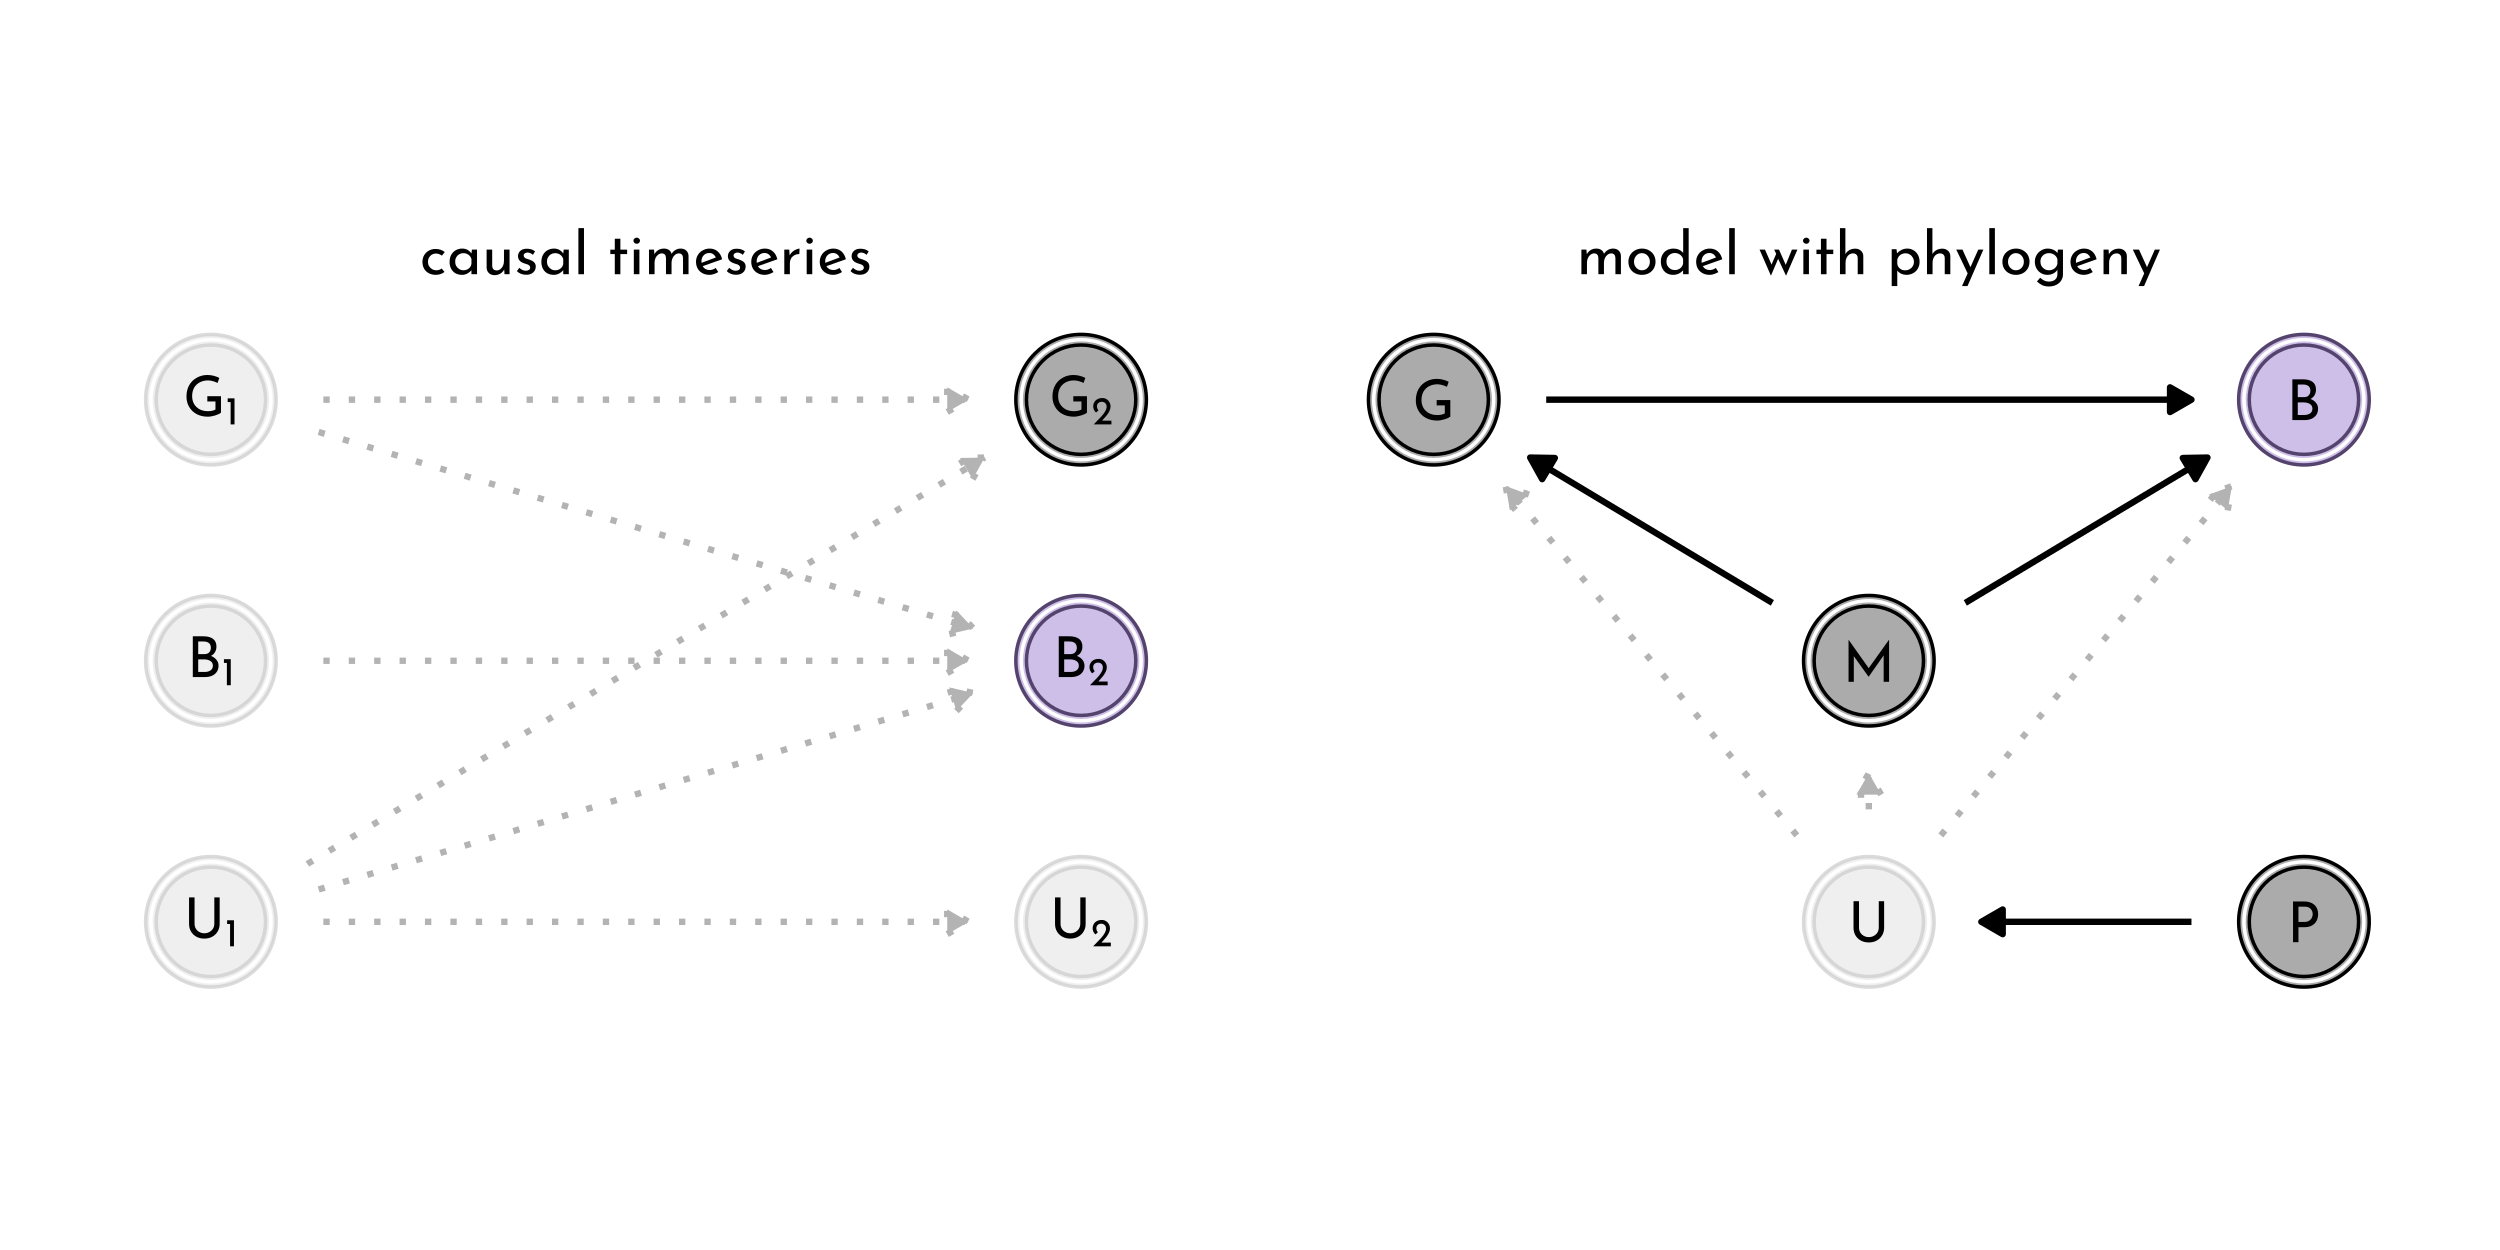 <?xml version="1.0" encoding="UTF-8"?>
<svg xmlns="http://www.w3.org/2000/svg" xmlns:xlink="http://www.w3.org/1999/xlink" width="504pt" height="252pt" viewBox="0 0 504 252" version="1.1">
<defs>
<g>
<symbol overflow="visible" id="glyph0-0">
<path style="stroke:none;" d=""/>
</symbol>
<symbol overflow="visible" id="glyph0-1">
<path style="stroke:none;" d="M 4.844 -4.266 C 5.312 -4.086 5.68 -3.828 5.953 -3.484 C 6.234 -3.148 6.375 -2.758 6.375 -2.312 C 6.375 -1.789 6.242 -1.352 5.984 -1 C 5.734 -0.656 5.398 -0.398 4.984 -0.234 C 4.578 -0.078 4.125 0 3.625 0 L 1.188 0 L 1.188 -8.219 L 3.312 -8.219 C 4.156 -8.219 4.805 -8.047 5.266 -7.703 C 5.723 -7.359 5.953 -6.844 5.953 -6.156 C 5.953 -5.719 5.852 -5.336 5.656 -5.016 C 5.469 -4.691 5.195 -4.441 4.844 -4.266 Z M 2.281 -4.625 L 3.531 -4.625 C 3.957 -4.625 4.281 -4.742 4.5 -4.984 C 4.719 -5.234 4.828 -5.547 4.828 -5.922 C 4.828 -6.336 4.695 -6.648 4.438 -6.859 C 4.176 -7.066 3.816 -7.172 3.359 -7.172 L 2.281 -7.172 Z M 3.578 -1.031 C 4.055 -1.031 4.453 -1.133 4.766 -1.344 C 5.078 -1.562 5.234 -1.879 5.234 -2.297 C 5.234 -2.734 5.062 -3.051 4.719 -3.25 C 4.383 -3.457 3.977 -3.562 3.5 -3.562 L 2.281 -3.562 L 2.281 -1.031 Z M 3.578 -1.031 "/>
</symbol>
<symbol overflow="visible" id="glyph0-2">
<path style="stroke:none;" d="M 7.625 -0.703 C 7.375 -0.504 6.984 -0.32 6.453 -0.156 C 5.922 0.008 5.426 0.094 4.969 0.094 C 4.113 0.094 3.359 -0.082 2.703 -0.438 C 2.055 -0.789 1.555 -1.273 1.203 -1.891 C 0.848 -2.504 0.672 -3.191 0.672 -3.953 C 0.672 -4.848 0.859 -5.625 1.234 -6.281 C 1.617 -6.938 2.133 -7.438 2.781 -7.781 C 3.426 -8.133 4.129 -8.312 4.891 -8.312 C 5.348 -8.312 5.781 -8.254 6.188 -8.141 C 6.602 -8.035 6.973 -7.895 7.297 -7.719 L 6.938 -6.703 C 6.695 -6.836 6.391 -6.957 6.016 -7.062 C 5.648 -7.164 5.32 -7.219 5.031 -7.219 C 4.395 -7.219 3.832 -7.086 3.344 -6.828 C 2.852 -6.566 2.473 -6.195 2.203 -5.719 C 1.941 -5.238 1.812 -4.68 1.812 -4.047 C 1.812 -3.453 1.941 -2.926 2.203 -2.469 C 2.473 -2.008 2.848 -1.648 3.328 -1.391 C 3.816 -1.141 4.375 -1.016 5 -1.016 C 5.281 -1.016 5.555 -1.039 5.828 -1.094 C 6.109 -1.156 6.336 -1.238 6.516 -1.344 L 6.516 -2.969 L 4.875 -2.969 L 4.875 -4.031 L 7.625 -4.031 Z M 7.625 -0.703 "/>
</symbol>
<symbol overflow="visible" id="glyph0-3">
<path style="stroke:none;" d="M 2.188 -2.906 C 2.188 -2.539 2.27 -2.211 2.438 -1.922 C 2.613 -1.629 2.852 -1.398 3.156 -1.234 C 3.457 -1.066 3.789 -0.984 4.156 -0.984 C 4.531 -0.984 4.867 -1.066 5.172 -1.234 C 5.484 -1.398 5.727 -1.629 5.906 -1.922 C 6.082 -2.211 6.172 -2.539 6.172 -2.906 L 6.172 -8.219 L 7.25 -8.219 L 7.25 -2.875 C 7.25 -2.289 7.109 -1.77 6.828 -1.312 C 6.555 -0.863 6.188 -0.516 5.719 -0.266 C 5.25 -0.023 4.727 0.094 4.156 0.094 C 3.582 0.094 3.062 -0.023 2.594 -0.266 C 2.125 -0.516 1.754 -0.863 1.484 -1.312 C 1.211 -1.77 1.078 -2.289 1.078 -2.875 L 1.078 -8.219 L 2.188 -8.219 Z M 2.188 -2.906 "/>
</symbol>
<symbol overflow="visible" id="glyph0-4">
<path style="stroke:none;" d="M 9.359 -8.484 L 9.359 0 L 8.266 0 L 8.266 -5.328 L 5.25 -1.031 L 5.219 -1.031 L 2.25 -5.172 L 2.25 0 L 1.188 0 L 1.188 -8.484 L 5.25 -2.75 L 9.344 -8.484 Z M 9.359 -8.484 "/>
</symbol>
<symbol overflow="visible" id="glyph0-5">
<path style="stroke:none;" d="M 3.391 -8.219 C 4.285 -8.219 4.984 -7.992 5.484 -7.547 C 5.992 -7.098 6.25 -6.473 6.25 -5.672 C 6.25 -5.211 6.156 -4.781 5.969 -4.375 C 5.781 -3.977 5.477 -3.656 5.062 -3.406 C 4.656 -3.156 4.133 -3.031 3.5 -3.031 L 2.281 -3.031 L 2.281 0 L 1.188 0 L 1.188 -8.219 Z M 3.5 -4.094 C 3.895 -4.094 4.211 -4.176 4.453 -4.344 C 4.703 -4.508 4.879 -4.711 4.984 -4.953 C 5.098 -5.191 5.156 -5.426 5.156 -5.656 C 5.156 -6.051 5.023 -6.398 4.766 -6.703 C 4.504 -7.016 4.102 -7.172 3.562 -7.172 L 2.281 -7.172 L 2.281 -4.094 Z M 3.5 -4.094 "/>
</symbol>
<symbol overflow="visible" id="glyph1-0">
<path style="stroke:none;" d=""/>
</symbol>
<symbol overflow="visible" id="glyph1-1">
<path style="stroke:none;" d="M 1.797 -5.25 L 1.797 0 L 1.016 0 L 1.016 -4.5 L 0.422 -4.5 L 0.422 -5.25 Z M 1.797 -5.25 "/>
</symbol>
<symbol overflow="visible" id="glyph1-2">
<path style="stroke:none;" d="M 4 -0.75 L 4 0 L 0.438 0 L 0.688 -0.266 C 1.227 -0.805 1.648 -1.242 1.953 -1.578 C 2.266 -1.91 2.52 -2.25 2.719 -2.594 C 2.926 -2.938 3.031 -3.258 3.031 -3.562 C 3.031 -3.895 2.93 -4.145 2.734 -4.312 C 2.547 -4.477 2.316 -4.562 2.047 -4.562 C 1.828 -4.562 1.645 -4.516 1.5 -4.422 C 1.352 -4.336 1.242 -4.223 1.172 -4.078 C 1.109 -3.941 1.078 -3.805 1.078 -3.672 C 1.078 -3.328 1.18 -3.051 1.391 -2.844 L 0.922 -2.406 C 0.742 -2.508 0.598 -2.688 0.484 -2.938 C 0.379 -3.195 0.328 -3.438 0.328 -3.656 C 0.328 -3.945 0.398 -4.219 0.547 -4.469 C 0.691 -4.727 0.898 -4.93 1.172 -5.078 C 1.453 -5.234 1.785 -5.312 2.172 -5.312 C 2.492 -5.312 2.781 -5.234 3.031 -5.078 C 3.281 -4.93 3.473 -4.727 3.609 -4.469 C 3.754 -4.219 3.828 -3.941 3.828 -3.641 C 3.828 -3.328 3.754 -3.02 3.609 -2.719 C 3.461 -2.414 3.285 -2.129 3.078 -1.859 C 2.867 -1.598 2.586 -1.273 2.234 -0.891 L 2.125 -0.75 Z M 4 -0.75 "/>
</symbol>
<symbol overflow="visible" id="glyph2-0">
<path style="stroke:none;" d=""/>
</symbol>
<symbol overflow="visible" id="glyph2-1">
<path style="stroke:none;" d="M 5 -0.469 C 4.781 -0.281 4.516 -0.133 4.203 -0.031 C 3.898 0.07 3.586 0.125 3.266 0.125 C 2.723 0.125 2.242 0.016 1.828 -0.203 C 1.422 -0.422 1.102 -0.727 0.875 -1.125 C 0.656 -1.52 0.547 -1.977 0.547 -2.5 C 0.547 -3.008 0.664 -3.461 0.906 -3.859 C 1.145 -4.254 1.461 -4.555 1.859 -4.766 C 2.254 -4.984 2.688 -5.094 3.156 -5.094 C 3.914 -5.094 4.547 -4.883 5.047 -4.469 L 4.469 -3.75 C 4.312 -3.863 4.129 -3.961 3.922 -4.047 C 3.711 -4.129 3.488 -4.172 3.25 -4.172 C 2.957 -4.172 2.688 -4.098 2.438 -3.953 C 2.195 -3.805 2.004 -3.602 1.859 -3.344 C 1.723 -3.094 1.656 -2.812 1.656 -2.5 C 1.656 -2.188 1.727 -1.898 1.875 -1.641 C 2.02 -1.391 2.223 -1.188 2.484 -1.031 C 2.742 -0.875 3.035 -0.797 3.359 -0.797 C 3.766 -0.797 4.117 -0.914 4.422 -1.156 Z M 5 -0.469 "/>
</symbol>
<symbol overflow="visible" id="glyph2-2">
<path style="stroke:none;" d="M 6.078 -4.969 L 6.078 0 L 4.953 0 L 4.953 -0.812 C 4.773 -0.582 4.52 -0.367 4.188 -0.172 C 3.852 0.023 3.473 0.125 3.047 0.125 C 2.578 0.125 2.148 0.023 1.766 -0.172 C 1.391 -0.379 1.094 -0.68 0.875 -1.078 C 0.656 -1.473 0.547 -1.941 0.547 -2.484 C 0.547 -3.023 0.656 -3.5 0.875 -3.906 C 1.102 -4.312 1.41 -4.625 1.797 -4.844 C 2.191 -5.062 2.625 -5.172 3.094 -5.172 C 3.52 -5.172 3.891 -5.078 4.203 -4.891 C 4.516 -4.711 4.766 -4.473 4.953 -4.172 L 5.047 -4.969 Z M 3.344 -0.797 C 3.75 -0.797 4.098 -0.91 4.391 -1.141 C 4.691 -1.367 4.879 -1.68 4.953 -2.078 L 4.953 -3.062 C 4.859 -3.414 4.66 -3.703 4.359 -3.922 C 4.055 -4.141 3.707 -4.25 3.312 -4.25 C 3.02 -4.25 2.742 -4.176 2.484 -4.031 C 2.234 -3.883 2.035 -3.68 1.891 -3.422 C 1.742 -3.16 1.672 -2.867 1.672 -2.547 C 1.672 -2.223 1.742 -1.926 1.891 -1.656 C 2.047 -1.395 2.25 -1.188 2.5 -1.031 C 2.758 -0.875 3.039 -0.797 3.344 -0.797 Z M 3.344 -0.797 "/>
</symbol>
<symbol overflow="visible" id="glyph2-3">
<path style="stroke:none;" d="M 5.594 -4.969 L 5.594 0 L 4.578 0 L 4.516 -0.953 C 4.348 -0.609 4.086 -0.332 3.734 -0.125 C 3.379 0.082 2.988 0.188 2.562 0.188 C 2.102 0.188 1.727 0.051 1.438 -0.219 C 1.145 -0.5 0.988 -0.859 0.969 -1.297 L 0.969 -4.969 L 2.094 -4.969 L 2.094 -1.688 C 2.102 -1.406 2.18 -1.18 2.328 -1.016 C 2.484 -0.859 2.707 -0.773 3 -0.766 C 3.27 -0.766 3.516 -0.848 3.734 -1.016 C 3.961 -1.18 4.141 -1.406 4.266 -1.688 C 4.398 -1.977 4.469 -2.301 4.469 -2.656 L 4.469 -4.969 Z M 5.594 -4.969 "/>
</symbol>
<symbol overflow="visible" id="glyph2-4">
<path style="stroke:none;" d="M 2.375 0.109 C 2.008 0.109 1.66 0.047 1.328 -0.078 C 0.992 -0.211 0.723 -0.398 0.516 -0.641 L 1 -1.297 C 1.195 -1.109 1.406 -0.961 1.625 -0.859 C 1.844 -0.754 2.062 -0.703 2.281 -0.703 C 2.539 -0.703 2.754 -0.754 2.922 -0.859 C 3.098 -0.961 3.188 -1.117 3.188 -1.328 C 3.188 -1.492 3.133 -1.629 3.031 -1.734 C 2.926 -1.836 2.805 -1.914 2.672 -1.969 C 2.535 -2.02 2.312 -2.094 2 -2.188 C 1.156 -2.457 0.734 -2.941 0.734 -3.641 C 0.734 -4.055 0.883 -4.41 1.188 -4.703 C 1.5 -4.992 1.93 -5.141 2.484 -5.141 C 2.836 -5.141 3.148 -5.098 3.422 -5.016 C 3.691 -4.93 3.941 -4.789 4.172 -4.594 L 3.734 -3.906 C 3.609 -4.039 3.445 -4.148 3.25 -4.234 C 3.051 -4.316 2.863 -4.363 2.688 -4.375 C 2.469 -4.375 2.273 -4.316 2.109 -4.203 C 1.953 -4.098 1.875 -3.953 1.875 -3.766 C 1.875 -3.617 1.926 -3.492 2.031 -3.391 C 2.133 -3.285 2.238 -3.211 2.344 -3.172 C 2.457 -3.129 2.68 -3.055 3.016 -2.953 C 3.422 -2.816 3.738 -2.641 3.969 -2.422 C 4.195 -2.203 4.312 -1.91 4.312 -1.547 C 4.312 -1.066 4.141 -0.672 3.797 -0.359 C 3.461 -0.047 2.988 0.109 2.375 0.109 Z M 2.375 0.109 "/>
</symbol>
<symbol overflow="visible" id="glyph2-5">
<path style="stroke:none;" d="M 2.094 -9.297 L 2.094 0 L 0.969 0 L 0.969 -9.297 Z M 2.094 -9.297 "/>
</symbol>
<symbol overflow="visible" id="glyph2-6">
<path style="stroke:none;" d=""/>
</symbol>
<symbol overflow="visible" id="glyph2-7">
<path style="stroke:none;" d="M 2.578 -7.156 L 2.578 -4.953 L 3.938 -4.953 L 3.938 -4.062 L 2.578 -4.062 L 2.578 0 L 1.453 0 L 1.453 -4.062 L 0.547 -4.062 L 0.547 -4.953 L 1.453 -4.953 L 1.453 -7.156 Z M 2.578 -7.156 "/>
</symbol>
<symbol overflow="visible" id="glyph2-8">
<path style="stroke:none;" d="M 2.094 -4.969 L 2.094 0 L 0.969 0 L 0.969 -4.969 Z M 0.891 -6.766 C 0.891 -6.93 0.957 -7.07 1.094 -7.188 C 1.227 -7.312 1.383 -7.375 1.562 -7.375 C 1.738 -7.375 1.891 -7.312 2.016 -7.188 C 2.148 -7.07 2.219 -6.93 2.219 -6.766 C 2.219 -6.586 2.148 -6.438 2.016 -6.312 C 1.891 -6.195 1.738 -6.141 1.562 -6.141 C 1.383 -6.141 1.227 -6.195 1.094 -6.312 C 0.957 -6.438 0.891 -6.586 0.891 -6.766 Z M 0.891 -6.766 "/>
</symbol>
<symbol overflow="visible" id="glyph2-9">
<path style="stroke:none;" d="M 7.344 -5.172 C 7.82 -5.172 8.203 -5.035 8.484 -4.766 C 8.773 -4.492 8.926 -4.133 8.938 -3.688 L 8.938 0 L 7.828 0 L 7.828 -3.281 C 7.797 -3.863 7.531 -4.172 7.031 -4.203 C 6.738 -4.203 6.477 -4.113 6.25 -3.938 C 6.031 -3.77 5.852 -3.547 5.719 -3.266 C 5.594 -2.984 5.523 -2.68 5.516 -2.359 L 5.516 0 L 4.391 0 L 4.391 -3.281 C 4.367 -3.863 4.098 -4.172 3.578 -4.203 C 3.297 -4.203 3.039 -4.113 2.812 -3.938 C 2.582 -3.77 2.406 -3.539 2.281 -3.25 C 2.156 -2.969 2.094 -2.672 2.094 -2.359 L 2.094 0 L 0.969 0 L 0.969 -4.969 L 1.984 -4.969 L 2.062 -4.031 C 2.258 -4.395 2.52 -4.676 2.844 -4.875 C 3.176 -5.07 3.555 -5.172 3.984 -5.172 C 4.379 -5.172 4.711 -5.078 4.984 -4.891 C 5.266 -4.703 5.441 -4.441 5.516 -4.109 C 5.723 -4.441 5.988 -4.703 6.312 -4.891 C 6.633 -5.078 6.977 -5.172 7.344 -5.172 Z M 7.344 -5.172 "/>
</symbol>
<symbol overflow="visible" id="glyph2-10">
<path style="stroke:none;" d="M 3.297 -0.844 C 3.711 -0.844 4.117 -0.984 4.516 -1.266 L 5.031 -0.438 C 4.758 -0.27 4.469 -0.133 4.156 -0.031 C 3.852 0.07 3.562 0.125 3.281 0.125 C 2.727 0.125 2.242 0.008 1.828 -0.219 C 1.422 -0.445 1.102 -0.758 0.875 -1.156 C 0.656 -1.562 0.547 -2.016 0.547 -2.516 C 0.547 -3.004 0.664 -3.453 0.906 -3.859 C 1.145 -4.266 1.477 -4.582 1.906 -4.812 C 2.332 -5.051 2.797 -5.172 3.297 -5.172 C 3.941 -5.172 4.484 -4.977 4.922 -4.594 C 5.359 -4.219 5.656 -3.691 5.812 -3.016 L 1.891 -1.625 C 2.023 -1.383 2.211 -1.191 2.453 -1.047 C 2.703 -0.91 2.984 -0.844 3.297 -0.844 Z M 3.219 -4.281 C 2.758 -4.281 2.379 -4.117 2.078 -3.797 C 1.785 -3.484 1.641 -3.078 1.641 -2.578 C 1.641 -2.461 1.645 -2.367 1.656 -2.297 L 4.547 -3.375 C 4.43 -3.645 4.258 -3.863 4.031 -4.031 C 3.812 -4.195 3.539 -4.281 3.219 -4.281 Z M 3.219 -4.281 "/>
</symbol>
<symbol overflow="visible" id="glyph2-11">
<path style="stroke:none;" d="M 2.047 -3.797 C 2.18 -4.066 2.363 -4.305 2.594 -4.516 C 2.832 -4.723 3.082 -4.879 3.344 -4.984 C 3.613 -5.098 3.848 -5.16 4.047 -5.172 L 4 -4.062 C 3.633 -4.07 3.305 -3.992 3.016 -3.828 C 2.723 -3.672 2.492 -3.453 2.328 -3.172 C 2.172 -2.891 2.094 -2.586 2.094 -2.266 L 2.094 0 L 0.969 0 L 0.969 -4.969 L 1.969 -4.969 Z M 2.047 -3.797 "/>
</symbol>
<symbol overflow="visible" id="glyph2-12">
<path style="stroke:none;" d="M 0.547 -2.531 C 0.547 -3.02 0.66 -3.461 0.891 -3.859 C 1.129 -4.266 1.457 -4.582 1.875 -4.812 C 2.301 -5.051 2.773 -5.172 3.297 -5.172 C 3.828 -5.172 4.297 -5.051 4.703 -4.812 C 5.117 -4.582 5.441 -4.27 5.672 -3.875 C 5.898 -3.477 6.016 -3.031 6.016 -2.531 C 6.016 -2.031 5.898 -1.578 5.672 -1.172 C 5.441 -0.773 5.117 -0.457 4.703 -0.219 C 4.285 0.008 3.812 0.125 3.281 0.125 C 2.758 0.125 2.289 0.016 1.875 -0.203 C 1.457 -0.43 1.129 -0.742 0.891 -1.141 C 0.66 -1.535 0.547 -2 0.547 -2.531 Z M 1.672 -2.516 C 1.672 -2.203 1.738 -1.914 1.875 -1.656 C 2.02 -1.395 2.211 -1.188 2.453 -1.031 C 2.691 -0.875 2.961 -0.797 3.266 -0.797 C 3.723 -0.797 4.102 -0.957 4.406 -1.281 C 4.719 -1.613 4.875 -2.023 4.875 -2.516 C 4.875 -3.004 4.719 -3.414 4.406 -3.75 C 4.102 -4.082 3.723 -4.25 3.266 -4.25 C 2.961 -4.25 2.691 -4.172 2.453 -4.016 C 2.211 -3.859 2.02 -3.645 1.875 -3.375 C 1.738 -3.113 1.672 -2.828 1.672 -2.516 Z M 1.672 -2.516 "/>
</symbol>
<symbol overflow="visible" id="glyph2-13">
<path style="stroke:none;" d="M 6.156 -9.297 L 6.156 0 L 5.031 0 L 5.031 -0.781 C 4.789 -0.5 4.492 -0.273 4.141 -0.109 C 3.797 0.047 3.414 0.125 3 0.125 C 2.531 0.125 2.109 0.016 1.734 -0.203 C 1.359 -0.43 1.066 -0.75 0.859 -1.156 C 0.648 -1.562 0.547 -2.031 0.547 -2.562 C 0.547 -3.094 0.656 -3.555 0.875 -3.953 C 1.102 -4.348 1.41 -4.648 1.797 -4.859 C 2.191 -5.066 2.633 -5.172 3.125 -5.172 C 3.508 -5.172 3.875 -5.094 4.219 -4.938 C 4.562 -4.781 4.836 -4.566 5.047 -4.297 L 5.047 -9.297 Z M 3.344 -0.844 C 3.781 -0.844 4.145 -0.957 4.438 -1.188 C 4.738 -1.414 4.938 -1.727 5.031 -2.125 L 5.031 -3.062 C 4.938 -3.414 4.734 -3.707 4.422 -3.938 C 4.109 -4.164 3.75 -4.281 3.344 -4.281 C 3.039 -4.281 2.758 -4.207 2.5 -4.062 C 2.25 -3.914 2.047 -3.711 1.891 -3.453 C 1.742 -3.191 1.672 -2.895 1.672 -2.562 C 1.672 -2.25 1.742 -1.957 1.891 -1.688 C 2.047 -1.426 2.25 -1.219 2.5 -1.062 C 2.758 -0.914 3.039 -0.844 3.344 -0.844 Z M 3.344 -0.844 "/>
</symbol>
<symbol overflow="visible" id="glyph2-14">
<path style="stroke:none;" d="M 7.875 -4.969 L 5.578 0.297 L 3.984 -3.109 L 2.531 0.297 L 0.234 -4.969 L 1.328 -4.969 L 2.656 -1.953 L 3.594 -4.109 L 3.188 -4.969 L 4.156 -4.969 L 5.516 -1.891 L 6.766 -4.969 Z M 7.875 -4.969 "/>
</symbol>
<symbol overflow="visible" id="glyph2-15">
<path style="stroke:none;" d="M 4.062 -5.156 C 4.52 -5.156 4.898 -5.016 5.203 -4.734 C 5.504 -4.461 5.66 -4.109 5.672 -3.672 L 5.672 0 L 4.547 0 L 4.547 -3.281 C 4.535 -3.562 4.453 -3.781 4.297 -3.938 C 4.141 -4.102 3.91 -4.191 3.609 -4.203 C 3.328 -4.203 3.066 -4.117 2.828 -3.953 C 2.598 -3.797 2.414 -3.57 2.281 -3.281 C 2.156 -3 2.094 -2.68 2.094 -2.328 L 2.094 0 L 0.969 0 L 0.969 -9.297 L 2.062 -9.297 L 2.062 -4.062 C 2.25 -4.395 2.516 -4.66 2.859 -4.859 C 3.211 -5.055 3.613 -5.156 4.062 -5.156 Z M 4.062 -5.156 "/>
</symbol>
<symbol overflow="visible" id="glyph2-16">
<path style="stroke:none;" d="M 4.109 -5.172 C 4.578 -5.172 5 -5.055 5.375 -4.828 C 5.75 -4.609 6.047 -4.297 6.266 -3.891 C 6.484 -3.484 6.594 -3.02 6.594 -2.5 C 6.594 -1.977 6.473 -1.52 6.234 -1.125 C 6.004 -0.727 5.688 -0.422 5.281 -0.203 C 4.875 0.016 4.414 0.125 3.906 0.125 C 3.551 0.125 3.207 0.047 2.875 -0.109 C 2.551 -0.266 2.289 -0.477 2.094 -0.75 L 2.094 2.391 L 0.969 2.391 L 0.969 -5.047 L 1.938 -5.047 L 2.047 -4.219 C 2.297 -4.5 2.598 -4.727 2.953 -4.906 C 3.305 -5.082 3.691 -5.172 4.109 -5.172 Z M 3.703 -0.781 C 4.004 -0.781 4.289 -0.852 4.562 -1 C 4.832 -1.145 5.047 -1.348 5.203 -1.609 C 5.367 -1.867 5.453 -2.16 5.453 -2.484 C 5.453 -2.805 5.375 -3.098 5.219 -3.359 C 5.07 -3.629 4.867 -3.836 4.609 -3.984 C 4.359 -4.141 4.078 -4.219 3.766 -4.219 C 3.336 -4.219 2.973 -4.098 2.672 -3.859 C 2.379 -3.629 2.188 -3.316 2.094 -2.922 L 2.094 -2.094 C 2.156 -1.707 2.332 -1.391 2.625 -1.141 C 2.926 -0.898 3.285 -0.781 3.703 -0.781 Z M 3.703 -0.781 "/>
</symbol>
<symbol overflow="visible" id="glyph2-17">
<path style="stroke:none;" d="M 5.703 -4.969 L 2.5 2.391 L 1.391 2.391 L 2.531 -0.172 L 0.234 -4.969 L 1.484 -4.969 L 3.094 -1.422 L 4.672 -4.969 Z M 5.703 -4.969 "/>
</symbol>
<symbol overflow="visible" id="glyph2-18">
<path style="stroke:none;" d="M 6.219 -4.969 L 6.219 0.031 C 6.219 0.488 6.098 0.898 5.859 1.266 C 5.629 1.641 5.301 1.93 4.875 2.141 C 4.445 2.359 3.945 2.469 3.375 2.469 C 2.863 2.469 2.426 2.383 2.062 2.219 C 1.707 2.051 1.344 1.801 0.969 1.469 L 1.625 0.703 C 1.906 0.961 2.18 1.156 2.453 1.281 C 2.723 1.414 3.02 1.484 3.344 1.484 C 3.895 1.484 4.32 1.352 4.625 1.094 C 4.926 0.832 5.082 0.477 5.094 0.031 L 5.094 -0.906 C 4.914 -0.594 4.645 -0.344 4.281 -0.156 C 3.926 0.031 3.52 0.125 3.062 0.125 C 2.602 0.125 2.18 0.008 1.797 -0.219 C 1.41 -0.457 1.102 -0.773 0.875 -1.172 C 0.656 -1.578 0.547 -2.023 0.547 -2.516 C 0.547 -3.016 0.66 -3.461 0.891 -3.859 C 1.129 -4.266 1.445 -4.582 1.844 -4.812 C 2.25 -5.051 2.676 -5.172 3.125 -5.172 C 3.551 -5.172 3.941 -5.086 4.297 -4.922 C 4.66 -4.754 4.93 -4.535 5.109 -4.266 L 5.203 -4.969 Z M 3.391 -0.797 C 3.805 -0.797 4.172 -0.91 4.484 -1.141 C 4.797 -1.379 5 -1.688 5.094 -2.062 L 5.094 -3.047 C 4.988 -3.41 4.781 -3.703 4.469 -3.922 C 4.156 -4.141 3.797 -4.25 3.391 -4.25 C 2.898 -4.25 2.488 -4.086 2.156 -3.766 C 1.832 -3.441 1.672 -3.035 1.672 -2.547 C 1.672 -2.223 1.742 -1.926 1.891 -1.656 C 2.047 -1.395 2.254 -1.188 2.516 -1.031 C 2.785 -0.875 3.078 -0.797 3.391 -0.797 Z M 3.391 -0.797 "/>
</symbol>
<symbol overflow="visible" id="glyph2-19">
<path style="stroke:none;" d="M 4.062 -5.156 C 4.52 -5.156 4.898 -5.016 5.203 -4.734 C 5.504 -4.461 5.66 -4.109 5.672 -3.672 L 5.672 0 L 4.547 0 L 4.547 -3.281 C 4.535 -3.562 4.453 -3.781 4.297 -3.938 C 4.141 -4.102 3.91 -4.191 3.609 -4.203 C 3.172 -4.203 2.805 -4.023 2.516 -3.672 C 2.234 -3.316 2.094 -2.867 2.094 -2.328 L 2.094 0 L 0.969 0 L 0.969 -4.969 L 1.984 -4.969 L 2.047 -4.016 C 2.223 -4.367 2.488 -4.645 2.844 -4.844 C 3.195 -5.051 3.602 -5.156 4.062 -5.156 Z M 4.062 -5.156 "/>
</symbol>
</g>
</defs>
<g id="surface344">
<rect x="0" y="0" width="504" height="252" style="fill:rgb(100%,100%,100%);fill-opacity:1;stroke:none;"/>
<path style="fill:none;stroke-width:1.28;stroke-linecap:butt;stroke-linejoin:round;stroke:rgb(70.196%,70.196%,70.196%);stroke-opacity:1;stroke-dasharray:1.28,3.841;stroke-miterlimit:1;" d="M 65.191 133.207 L 195.273 133.207 "/>
<path style="fill-rule:nonzero;fill:rgb(70.196%,70.196%,70.196%);fill-opacity:1;stroke-width:1.28;stroke-linecap:butt;stroke-linejoin:round;stroke:rgb(70.196%,70.196%,70.196%);stroke-opacity:1;stroke-dasharray:1.28,3.841;stroke-miterlimit:1;" d="M 190.961 135.695 L 195.273 133.207 L 190.961 130.715 Z M 190.961 135.695 "/>
<path style="fill:none;stroke-width:1.28;stroke-linecap:butt;stroke-linejoin:round;stroke:rgb(70.196%,70.196%,70.196%);stroke-opacity:1;stroke-dasharray:1.28,3.841;stroke-miterlimit:1;" d="M 64.238 87.09 L 65.555 87.488 L 67.324 88.02 L 70.871 89.082 L 72.641 89.613 L 74.414 90.145 L 76.184 90.676 L 79.73 91.738 L 81.5 92.27 L 83.273 92.805 L 85.047 93.336 L 86.816 93.867 L 90.363 94.93 L 92.133 95.461 L 95.68 96.523 L 97.449 97.055 L 100.996 98.117 L 102.766 98.652 L 106.312 99.715 L 108.082 100.246 L 111.629 101.309 L 113.398 101.84 L 116.945 102.902 L 118.715 103.434 L 120.488 103.969 L 122.258 104.5 L 125.805 105.562 L 127.574 106.094 L 131.121 107.156 L 132.891 107.688 L 136.438 108.75 L 138.207 109.281 L 139.98 109.816 L 141.754 110.348 L 143.523 110.879 L 147.07 111.941 L 148.84 112.473 L 152.387 113.535 L 154.156 114.066 L 155.93 114.598 L 157.703 115.133 L 159.473 115.664 L 163.02 116.727 L 164.789 117.258 L 168.336 118.32 L 170.105 118.852 L 171.879 119.383 L 173.648 119.914 L 175.422 120.449 L 177.195 120.98 L 178.965 121.512 L 182.512 122.574 L 184.281 123.105 L 187.828 124.168 L 189.598 124.699 L 193.145 125.762 L 194.914 126.297 L 196.23 126.691 "/>
<path style="fill-rule:nonzero;fill:rgb(70.196%,70.196%,70.196%);fill-opacity:1;stroke-width:1.28;stroke-linecap:butt;stroke-linejoin:round;stroke:rgb(70.196%,70.196%,70.196%);stroke-opacity:1;stroke-dasharray:1.28,3.841;stroke-miterlimit:1;" d="M 191.383 127.836 L 196.23 126.691 L 192.816 123.066 Z M 191.383 127.836 "/>
<path style="fill:none;stroke-width:1.28;stroke-linecap:butt;stroke-linejoin:round;stroke:rgb(70.196%,70.196%,70.196%);stroke-opacity:1;stroke-dasharray:1.28,3.841;stroke-miterlimit:1;" d="M 65.191 80.574 L 195.273 80.574 "/>
<path style="fill-rule:nonzero;fill:rgb(70.196%,70.196%,70.196%);fill-opacity:1;stroke-width:1.28;stroke-linecap:butt;stroke-linejoin:round;stroke:rgb(70.196%,70.196%,70.196%);stroke-opacity:1;stroke-dasharray:1.28,3.841;stroke-miterlimit:1;" d="M 190.961 83.066 L 195.273 80.574 L 190.961 78.086 Z M 190.961 83.066 "/>
<path style="fill:none;stroke-width:1.28;stroke-linecap:butt;stroke-linejoin:round;stroke:rgb(70.196%,70.196%,70.196%);stroke-opacity:1;stroke-dasharray:1.28,3.841;stroke-miterlimit:1;" d="M 64.238 179.32 L 65.555 178.926 L 67.324 178.395 L 70.871 177.332 L 72.641 176.801 L 74.414 176.27 L 76.184 175.738 L 77.957 175.203 L 79.73 174.672 L 81.5 174.141 L 85.047 173.078 L 86.816 172.547 L 90.363 171.484 L 92.133 170.953 L 93.906 170.422 L 95.68 169.887 L 97.449 169.355 L 100.996 168.293 L 102.766 167.762 L 106.312 166.699 L 108.082 166.168 L 111.629 165.105 L 113.398 164.574 L 115.172 164.039 L 116.945 163.508 L 118.715 162.977 L 120.488 162.445 L 122.258 161.914 L 125.805 160.852 L 127.574 160.32 L 131.121 159.258 L 132.891 158.723 L 136.438 157.66 L 138.207 157.129 L 141.754 156.066 L 143.523 155.535 L 147.07 154.473 L 148.84 153.941 L 150.613 153.41 L 152.387 152.875 L 154.156 152.344 L 157.703 151.281 L 159.473 150.75 L 163.02 149.688 L 164.789 149.156 L 168.336 148.094 L 170.105 147.559 L 171.879 147.027 L 173.648 146.496 L 177.195 145.434 L 178.965 144.902 L 182.512 143.84 L 184.281 143.309 L 186.055 142.777 L 187.828 142.242 L 189.598 141.711 L 193.145 140.648 L 194.914 140.117 L 196.23 139.723 "/>
<path style="fill-rule:nonzero;fill:rgb(70.196%,70.196%,70.196%);fill-opacity:1;stroke-width:1.28;stroke-linecap:butt;stroke-linejoin:round;stroke:rgb(70.196%,70.196%,70.196%);stroke-opacity:1;stroke-dasharray:1.28,3.841;stroke-miterlimit:1;" d="M 192.816 143.348 L 196.23 139.723 L 191.383 138.578 Z M 192.816 143.348 "/>
<path style="fill:none;stroke-width:1.28;stroke-linecap:butt;stroke-linejoin:round;stroke:rgb(70.196%,70.196%,70.196%);stroke-opacity:1;stroke-dasharray:1.28,3.841;stroke-miterlimit:1;" d="M 61.961 174.172 L 62.008 174.141 L 65.555 172.016 L 67.324 170.953 L 69.098 169.887 L 70.871 168.824 L 72.641 167.762 L 74.414 166.699 L 76.184 165.637 L 77.957 164.574 L 79.73 163.508 L 81.5 162.445 L 85.047 160.32 L 86.816 159.258 L 88.59 158.191 L 90.363 157.129 L 92.133 156.066 L 95.68 153.941 L 97.449 152.875 L 100.996 150.75 L 102.766 149.688 L 104.539 148.625 L 106.312 147.559 L 108.082 146.496 L 111.629 144.371 L 113.398 143.309 L 115.172 142.242 L 116.945 141.18 L 118.715 140.117 L 120.488 139.055 L 122.258 137.992 L 124.031 136.93 L 125.805 135.863 L 127.574 134.801 L 131.121 132.676 L 132.891 131.613 L 134.664 130.547 L 136.438 129.484 L 138.207 128.422 L 141.754 126.297 L 143.523 125.23 L 147.07 123.105 L 148.84 122.043 L 150.613 120.98 L 152.387 119.914 L 154.156 118.852 L 157.703 116.727 L 159.473 115.664 L 161.246 114.598 L 163.02 113.535 L 164.789 112.473 L 168.336 110.348 L 170.105 109.281 L 171.879 108.219 L 173.648 107.156 L 177.195 105.031 L 178.965 103.969 L 180.738 102.902 L 182.512 101.84 L 184.281 100.777 L 187.828 98.652 L 189.598 97.586 L 193.145 95.461 L 194.914 94.398 L 196.688 93.336 L 198.461 92.27 L 198.508 92.242 "/>
<path style="fill-rule:nonzero;fill:rgb(70.196%,70.196%,70.196%);fill-opacity:1;stroke-width:1.28;stroke-linecap:butt;stroke-linejoin:round;stroke:rgb(70.196%,70.196%,70.196%);stroke-opacity:1;stroke-dasharray:1.28,3.841;stroke-miterlimit:1;" d="M 196.09 96.598 L 198.508 92.242 L 193.527 92.328 Z M 196.09 96.598 "/>
<path style="fill:none;stroke-width:1.28;stroke-linecap:butt;stroke-linejoin:round;stroke:rgb(70.196%,70.196%,70.196%);stroke-opacity:1;stroke-dasharray:1.28,3.841;stroke-miterlimit:1;" d="M 65.191 185.836 L 195.273 185.836 "/>
<path style="fill-rule:nonzero;fill:rgb(70.196%,70.196%,70.196%);fill-opacity:1;stroke-width:1.28;stroke-linecap:butt;stroke-linejoin:round;stroke:rgb(70.196%,70.196%,70.196%);stroke-opacity:1;stroke-dasharray:1.28,3.841;stroke-miterlimit:1;" d="M 190.961 188.328 L 195.273 185.836 L 190.961 183.348 Z M 190.961 188.328 "/>
<path style="fill-rule:nonzero;fill:rgb(93.725%,93.725%,93.725%);fill-opacity:1;stroke-width:0.709;stroke-linecap:round;stroke-linejoin:round;stroke:rgb(80%,80%,80%);stroke-opacity:0.702;stroke-miterlimit:10;" d="M 55.672 133.207 C 55.672 140.473 49.781 146.363 42.516 146.363 C 35.25 146.363 29.359 140.473 29.359 133.207 C 29.359 125.938 35.25 120.047 42.516 120.047 C 49.781 120.047 55.672 125.938 55.672 133.207 "/>
<path style="fill-rule:nonzero;fill:rgb(93.725%,93.725%,93.725%);fill-opacity:1;stroke-width:0.709;stroke-linecap:round;stroke-linejoin:round;stroke:rgb(80%,80%,80%);stroke-opacity:0.702;stroke-miterlimit:10;" d="M 55.672 80.574 C 55.672 87.844 49.781 93.734 42.516 93.734 C 35.25 93.734 29.359 87.844 29.359 80.574 C 29.359 73.309 35.25 67.418 42.516 67.418 C 49.781 67.418 55.672 73.309 55.672 80.574 "/>
<path style="fill-rule:nonzero;fill:rgb(93.725%,93.725%,93.725%);fill-opacity:1;stroke-width:0.709;stroke-linecap:round;stroke-linejoin:round;stroke:rgb(80%,80%,80%);stroke-opacity:0.702;stroke-miterlimit:10;" d="M 55.672 185.836 C 55.672 193.105 49.781 198.996 42.516 198.996 C 35.25 198.996 29.359 193.105 29.359 185.836 C 29.359 178.57 35.25 172.68 42.516 172.68 C 49.781 172.68 55.672 178.57 55.672 185.836 "/>
<path style="fill-rule:nonzero;fill:rgb(80.392%,74.902%,90.588%);fill-opacity:1;stroke-width:0.709;stroke-linecap:round;stroke-linejoin:round;stroke:rgb(32.941%,26.275%,42.745%);stroke-opacity:1;stroke-miterlimit:10;" d="M 231.109 133.207 C 231.109 140.473 225.219 146.363 217.953 146.363 C 210.684 146.363 204.793 140.473 204.793 133.207 C 204.793 125.938 210.684 120.047 217.953 120.047 C 225.219 120.047 231.109 125.938 231.109 133.207 "/>
<path style="fill-rule:nonzero;fill:rgb(67.059%,67.059%,67.059%);fill-opacity:1;stroke-width:0.709;stroke-linecap:round;stroke-linejoin:round;stroke:rgb(0%,0%,0%);stroke-opacity:1;stroke-miterlimit:10;" d="M 231.109 80.574 C 231.109 87.844 225.219 93.734 217.953 93.734 C 210.684 93.734 204.793 87.844 204.793 80.574 C 204.793 73.309 210.684 67.418 217.953 67.418 C 225.219 67.418 231.109 73.309 231.109 80.574 "/>
<path style="fill-rule:nonzero;fill:rgb(93.725%,93.725%,93.725%);fill-opacity:1;stroke-width:0.709;stroke-linecap:round;stroke-linejoin:round;stroke:rgb(80%,80%,80%);stroke-opacity:0.702;stroke-miterlimit:10;" d="M 231.109 185.836 C 231.109 193.105 225.219 198.996 217.953 198.996 C 210.684 198.996 204.793 193.105 204.793 185.836 C 204.793 178.57 210.684 172.68 217.953 172.68 C 225.219 172.68 231.109 178.57 231.109 185.836 "/>
<path style="fill-rule:nonzero;fill:rgb(93.725%,93.725%,93.725%);fill-opacity:1;stroke-width:0.709;stroke-linecap:round;stroke-linejoin:round;stroke:rgb(100%,100%,100%);stroke-opacity:1;stroke-miterlimit:10;" d="M 54.605 133.207 C 54.605 139.883 49.195 145.297 42.516 145.297 C 35.84 145.297 30.426 139.883 30.426 133.207 C 30.426 126.527 35.84 121.117 42.516 121.117 C 49.195 121.117 54.605 126.527 54.605 133.207 "/>
<path style="fill-rule:nonzero;fill:rgb(93.725%,93.725%,93.725%);fill-opacity:1;stroke-width:0.709;stroke-linecap:round;stroke-linejoin:round;stroke:rgb(100%,100%,100%);stroke-opacity:1;stroke-miterlimit:10;" d="M 54.605 80.574 C 54.605 87.254 49.195 92.668 42.516 92.668 C 35.84 92.668 30.426 87.254 30.426 80.574 C 30.426 73.898 35.84 68.484 42.516 68.484 C 49.195 68.484 54.605 73.898 54.605 80.574 "/>
<path style="fill-rule:nonzero;fill:rgb(93.725%,93.725%,93.725%);fill-opacity:1;stroke-width:0.709;stroke-linecap:round;stroke-linejoin:round;stroke:rgb(100%,100%,100%);stroke-opacity:1;stroke-miterlimit:10;" d="M 54.605 185.836 C 54.605 192.516 49.195 197.93 42.516 197.93 C 35.84 197.93 30.426 192.516 30.426 185.836 C 30.426 179.16 35.84 173.746 42.516 173.746 C 49.195 173.746 54.605 179.16 54.605 185.836 "/>
<path style="fill-rule:nonzero;fill:rgb(80.392%,74.902%,90.588%);fill-opacity:1;stroke-width:0.709;stroke-linecap:round;stroke-linejoin:round;stroke:rgb(100%,100%,100%);stroke-opacity:1;stroke-miterlimit:10;" d="M 230.043 133.207 C 230.043 139.883 224.629 145.297 217.953 145.297 C 211.273 145.297 205.863 139.883 205.863 133.207 C 205.863 126.527 211.273 121.117 217.953 121.117 C 224.629 121.117 230.043 126.527 230.043 133.207 "/>
<path style="fill-rule:nonzero;fill:rgb(67.059%,67.059%,67.059%);fill-opacity:1;stroke-width:0.709;stroke-linecap:round;stroke-linejoin:round;stroke:rgb(100%,100%,100%);stroke-opacity:1;stroke-miterlimit:10;" d="M 230.043 80.574 C 230.043 87.254 224.629 92.668 217.953 92.668 C 211.273 92.668 205.863 87.254 205.863 80.574 C 205.863 73.898 211.273 68.484 217.953 68.484 C 224.629 68.484 230.043 73.898 230.043 80.574 "/>
<path style="fill-rule:nonzero;fill:rgb(93.725%,93.725%,93.725%);fill-opacity:1;stroke-width:0.709;stroke-linecap:round;stroke-linejoin:round;stroke:rgb(100%,100%,100%);stroke-opacity:1;stroke-miterlimit:10;" d="M 230.043 185.836 C 230.043 192.516 224.629 197.93 217.953 197.93 C 211.273 197.93 205.863 192.516 205.863 185.836 C 205.863 179.16 211.273 173.746 217.953 173.746 C 224.629 173.746 230.043 179.16 230.043 185.836 "/>
<path style="fill-rule:nonzero;fill:rgb(93.725%,93.725%,93.725%);fill-opacity:1;stroke-width:0.709;stroke-linecap:round;stroke-linejoin:round;stroke:rgb(80%,80%,80%);stroke-opacity:0.702;stroke-miterlimit:10;" d="M 53.539 133.207 C 53.539 139.293 48.605 144.23 42.516 144.23 C 36.426 144.23 31.492 139.293 31.492 133.207 C 31.492 127.117 36.426 122.184 42.516 122.184 C 48.605 122.184 53.539 127.117 53.539 133.207 "/>
<path style="fill-rule:nonzero;fill:rgb(93.725%,93.725%,93.725%);fill-opacity:1;stroke-width:0.709;stroke-linecap:round;stroke-linejoin:round;stroke:rgb(80%,80%,80%);stroke-opacity:0.702;stroke-miterlimit:10;" d="M 53.539 80.574 C 53.539 86.664 48.605 91.598 42.516 91.598 C 36.426 91.598 31.492 86.664 31.492 80.574 C 31.492 74.488 36.426 69.551 42.516 69.551 C 48.605 69.551 53.539 74.488 53.539 80.574 "/>
<path style="fill-rule:nonzero;fill:rgb(93.725%,93.725%,93.725%);fill-opacity:1;stroke-width:0.709;stroke-linecap:round;stroke-linejoin:round;stroke:rgb(80%,80%,80%);stroke-opacity:0.702;stroke-miterlimit:10;" d="M 53.539 185.836 C 53.539 191.926 48.605 196.863 42.516 196.863 C 36.426 196.863 31.492 191.926 31.492 185.836 C 31.492 179.75 36.426 174.812 42.516 174.812 C 48.605 174.812 53.539 179.75 53.539 185.836 "/>
<path style="fill-rule:nonzero;fill:rgb(80.392%,74.902%,90.588%);fill-opacity:1;stroke-width:0.709;stroke-linecap:round;stroke-linejoin:round;stroke:rgb(32.941%,26.275%,42.745%);stroke-opacity:1;stroke-miterlimit:10;" d="M 228.977 133.207 C 228.977 139.293 224.039 144.23 217.953 144.23 C 211.863 144.23 206.93 139.293 206.93 133.207 C 206.93 127.117 211.863 122.184 217.953 122.184 C 224.039 122.184 228.977 127.117 228.977 133.207 "/>
<path style="fill-rule:nonzero;fill:rgb(67.059%,67.059%,67.059%);fill-opacity:1;stroke-width:0.709;stroke-linecap:round;stroke-linejoin:round;stroke:rgb(0%,0%,0%);stroke-opacity:1;stroke-miterlimit:10;" d="M 228.977 80.574 C 228.977 86.664 224.039 91.598 217.953 91.598 C 211.863 91.598 206.93 86.664 206.93 80.574 C 206.93 74.488 211.863 69.551 217.953 69.551 C 224.039 69.551 228.977 74.488 228.977 80.574 "/>
<path style="fill-rule:nonzero;fill:rgb(93.725%,93.725%,93.725%);fill-opacity:1;stroke-width:0.709;stroke-linecap:round;stroke-linejoin:round;stroke:rgb(80%,80%,80%);stroke-opacity:0.702;stroke-miterlimit:10;" d="M 228.977 185.836 C 228.977 191.926 224.039 196.863 217.953 196.863 C 211.863 196.863 206.93 191.926 206.93 185.836 C 206.93 179.75 211.863 174.812 217.953 174.812 C 224.039 174.812 228.977 179.75 228.977 185.836 "/>
<g style="fill:rgb(0%,0%,0%);fill-opacity:1;">
  <use xlink:href="#glyph0-1" x="37.68" y="136.496"/>
</g>
<g style="fill:rgb(0%,0%,0%);fill-opacity:1;">
  <use xlink:href="#glyph1-1" x="44.723" y="138.145"/>
</g>
<g style="fill:rgb(0%,0%,0%);fill-opacity:1;">
  <use xlink:href="#glyph0-2" x="36.922" y="83.91"/>
</g>
<g style="fill:rgb(0%,0%,0%);fill-opacity:1;">
  <use xlink:href="#glyph1-1" x="45.48" y="85.559"/>
</g>
<g style="fill:rgb(0%,0%,0%);fill-opacity:1;">
  <use xlink:href="#glyph0-3" x="37.035" y="189.129"/>
</g>
<g style="fill:rgb(0%,0%,0%);fill-opacity:1;">
  <use xlink:href="#glyph1-1" x="45.367" y="190.777"/>
</g>
<g style="fill:rgb(0%,0%,0%);fill-opacity:1;">
  <use xlink:href="#glyph0-1" x="212.258" y="136.496"/>
</g>
<g style="fill:rgb(0%,0%,0%);fill-opacity:1;">
  <use xlink:href="#glyph1-2" x="219.305" y="138.145"/>
</g>
<g style="fill:rgb(0%,0%,0%);fill-opacity:1;">
  <use xlink:href="#glyph0-2" x="211.504" y="83.91"/>
</g>
<g style="fill:rgb(0%,0%,0%);fill-opacity:1;">
  <use xlink:href="#glyph1-2" x="220.062" y="85.559"/>
</g>
<g style="fill:rgb(0%,0%,0%);fill-opacity:1;">
  <use xlink:href="#glyph0-3" x="211.617" y="189.129"/>
</g>
<g style="fill:rgb(0%,0%,0%);fill-opacity:1;">
  <use xlink:href="#glyph1-2" x="219.945" y="190.777"/>
</g>
<g style="fill:rgb(0%,0%,0%);fill-opacity:1;">
  <use xlink:href="#glyph2-1" x="84.617" y="55.285"/>
  <use xlink:href="#glyph2-2" x="90.089" y="55.285"/>
  <use xlink:href="#glyph2-3" x="97.133" y="55.285"/>
  <use xlink:href="#glyph2-4" x="103.697" y="55.285"/>
  <use xlink:href="#glyph2-2" x="108.593" y="55.285"/>
  <use xlink:href="#glyph2-5" x="115.637" y="55.285"/>
  <use xlink:href="#glyph2-6" x="118.697" y="55.285"/>
  <use xlink:href="#glyph2-7" x="122.489" y="55.285"/>
  <use xlink:href="#glyph2-8" x="126.809" y="55.285"/>
  <use xlink:href="#glyph2-9" x="129.869" y="55.285"/>
  <use xlink:href="#glyph2-10" x="139.769" y="55.285"/>
  <use xlink:href="#glyph2-4" x="146.009" y="55.285"/>
  <use xlink:href="#glyph2-10" x="150.905" y="55.285"/>
  <use xlink:href="#glyph2-11" x="157.145" y="55.285"/>
  <use xlink:href="#glyph2-8" x="161.657" y="55.285"/>
  <use xlink:href="#glyph2-10" x="164.717" y="55.285"/>
  <use xlink:href="#glyph2-4" x="170.957" y="55.285"/>
</g>
<path style="fill:none;stroke-width:1.28;stroke-linecap:butt;stroke-linejoin:round;stroke:rgb(70.196%,70.196%,70.196%);stroke-opacity:1;stroke-dasharray:1.28,3.841;stroke-miterlimit:1;" d="M 391.273 168.418 L 391.816 167.762 L 394.477 164.574 L 395.363 163.508 L 396.246 162.445 L 398.906 159.258 L 399.793 158.191 L 400.68 157.129 L 401.562 156.066 L 403.336 153.941 L 404.223 152.875 L 405.109 151.812 L 405.992 150.75 L 407.766 148.625 L 408.652 147.559 L 410.426 145.434 L 411.309 144.371 L 412.195 143.309 L 413.082 142.242 L 415.742 139.055 L 416.625 137.992 L 417.512 136.93 L 418.398 135.863 L 421.059 132.676 L 421.941 131.613 L 422.828 130.547 L 426.375 126.297 L 427.258 125.23 L 430.805 120.98 L 431.688 119.914 L 435.234 115.664 L 436.121 114.598 L 437.004 113.535 L 439.664 110.348 L 440.551 109.281 L 441.438 108.219 L 442.32 107.156 L 444.98 103.969 L 445.867 102.902 L 446.754 101.84 L 447.637 100.777 L 449.41 98.652 L 449.957 97.996 "/>
<path style="fill-rule:nonzero;fill:rgb(70.196%,70.196%,70.196%);fill-opacity:1;stroke-width:1.28;stroke-linecap:butt;stroke-linejoin:round;stroke:rgb(70.196%,70.196%,70.196%);stroke-opacity:1;stroke-dasharray:1.28,3.841;stroke-miterlimit:1;" d="M 449.105 102.906 L 449.957 97.996 L 445.281 99.715 Z M 449.105 102.906 "/>
<path style="fill:none;stroke-width:1.28;stroke-linecap:butt;stroke-linejoin:round;stroke:rgb(70.196%,70.196%,70.196%);stroke-opacity:1;stroke-dasharray:1.28,3.841;stroke-miterlimit:1;" d="M 362.238 168.418 L 361.691 167.762 L 359.918 165.637 L 359.035 164.574 L 358.148 163.508 L 355.488 160.32 L 354.605 159.258 L 353.719 158.191 L 350.172 153.941 L 349.289 152.875 L 345.742 148.625 L 344.855 147.559 L 343.973 146.496 L 341.312 143.309 L 340.426 142.242 L 339.539 141.18 L 338.656 140.117 L 335.996 136.93 L 335.109 135.863 L 334.223 134.801 L 333.34 133.738 L 331.566 131.613 L 330.68 130.547 L 329.793 129.484 L 328.91 128.422 L 327.137 126.297 L 326.25 125.23 L 324.477 123.105 L 323.594 122.043 L 322.707 120.98 L 321.82 119.914 L 319.16 116.727 L 318.277 115.664 L 317.391 114.598 L 313.844 110.348 L 312.961 109.281 L 308.527 103.969 L 307.645 102.902 L 304.098 98.652 L 303.555 97.996 "/>
<path style="fill-rule:nonzero;fill:rgb(70.196%,70.196%,70.196%);fill-opacity:1;stroke-width:1.28;stroke-linecap:butt;stroke-linejoin:round;stroke:rgb(70.196%,70.196%,70.196%);stroke-opacity:1;stroke-dasharray:1.28,3.841;stroke-miterlimit:1;" d="M 308.23 99.715 L 303.555 97.996 L 304.402 102.906 Z M 308.23 99.715 "/>
<path style="fill:none;stroke-width:1.28;stroke-linecap:butt;stroke-linejoin:round;stroke:rgb(70.196%,70.196%,70.196%);stroke-opacity:1;stroke-dasharray:1.28,3.841;stroke-miterlimit:1;" d="M 376.754 163.16 L 376.754 155.883 "/>
<path style="fill-rule:nonzero;fill:rgb(70.196%,70.196%,70.196%);fill-opacity:1;stroke-width:1.28;stroke-linecap:butt;stroke-linejoin:round;stroke:rgb(70.196%,70.196%,70.196%);stroke-opacity:1;stroke-dasharray:1.28,3.841;stroke-miterlimit:1;" d="M 379.246 160.199 L 376.754 155.883 L 374.266 160.199 Z M 379.246 160.199 "/>
<path style="fill:none;stroke-width:1.28;stroke-linecap:butt;stroke-linejoin:round;stroke:rgb(0%,0%,0%);stroke-opacity:1;stroke-miterlimit:1;" d="M 311.715 80.574 L 441.797 80.574 "/>
<path style="fill-rule:nonzero;fill:rgb(0%,0%,0%);fill-opacity:1;stroke-width:1.28;stroke-linecap:butt;stroke-linejoin:round;stroke:rgb(0%,0%,0%);stroke-opacity:1;stroke-miterlimit:1;" d="M 437.48 83.066 L 441.797 80.574 L 437.48 78.086 Z M 437.48 83.066 "/>
<path style="fill:none;stroke-width:1.28;stroke-linecap:butt;stroke-linejoin:round;stroke:rgb(0%,0%,0%);stroke-opacity:1;stroke-miterlimit:1;" d="M 396.199 121.539 L 396.246 121.512 L 398.02 120.449 L 398.906 119.914 L 400.68 118.852 L 401.562 118.32 L 405.109 116.195 L 405.992 115.664 L 406.879 115.133 L 407.766 114.598 L 410.426 113.004 L 411.309 112.473 L 415.742 109.816 L 416.625 109.281 L 421.059 106.625 L 421.941 106.094 L 425.488 103.969 L 426.375 103.434 L 427.258 102.902 L 430.805 100.777 L 431.688 100.246 L 434.348 98.652 L 435.234 98.117 L 436.121 97.586 L 437.004 97.055 L 441.438 94.398 L 442.32 93.867 L 444.094 92.805 L 444.98 92.27 L 445.027 92.242 "/>
<path style="fill-rule:nonzero;fill:rgb(0%,0%,0%);fill-opacity:1;stroke-width:1.28;stroke-linecap:butt;stroke-linejoin:round;stroke:rgb(0%,0%,0%);stroke-opacity:1;stroke-miterlimit:1;" d="M 442.609 96.598 L 445.027 92.242 L 440.047 92.328 Z M 442.609 96.598 "/>
<path style="fill:none;stroke-width:1.28;stroke-linecap:butt;stroke-linejoin:round;stroke:rgb(0%,0%,0%);stroke-opacity:1;stroke-miterlimit:1;" d="M 357.309 121.539 L 357.262 121.512 L 355.488 120.449 L 354.605 119.914 L 350.172 117.258 L 349.289 116.727 L 346.629 115.133 L 345.742 114.598 L 344.855 114.066 L 343.973 113.535 L 339.539 110.879 L 338.656 110.348 L 337.77 109.816 L 336.883 109.281 L 334.223 107.688 L 333.34 107.156 L 329.793 105.031 L 328.91 104.5 L 328.023 103.969 L 327.137 103.434 L 324.477 101.84 L 323.594 101.309 L 319.16 98.652 L 318.277 98.117 L 313.844 95.461 L 312.961 94.93 L 309.414 92.805 L 308.527 92.27 L 308.48 92.242 "/>
<path style="fill-rule:nonzero;fill:rgb(0%,0%,0%);fill-opacity:1;stroke-width:1.28;stroke-linecap:butt;stroke-linejoin:round;stroke:rgb(0%,0%,0%);stroke-opacity:1;stroke-miterlimit:1;" d="M 313.461 92.328 L 308.48 92.242 L 310.898 96.598 Z M 313.461 92.328 "/>
<path style="fill:none;stroke-width:1.28;stroke-linecap:butt;stroke-linejoin:round;stroke:rgb(0%,0%,0%);stroke-opacity:1;stroke-miterlimit:1;" d="M 441.797 185.836 L 399.434 185.836 "/>
<path style="fill-rule:nonzero;fill:rgb(0%,0%,0%);fill-opacity:1;stroke-width:1.28;stroke-linecap:butt;stroke-linejoin:round;stroke:rgb(0%,0%,0%);stroke-opacity:1;stroke-miterlimit:1;" d="M 403.746 183.348 L 399.434 185.836 L 403.746 188.328 Z M 403.746 183.348 "/>
<path style="fill-rule:nonzero;fill:rgb(67.059%,67.059%,67.059%);fill-opacity:1;stroke-width:0.709;stroke-linecap:round;stroke-linejoin:round;stroke:rgb(0%,0%,0%);stroke-opacity:1;stroke-miterlimit:10;" d="M 302.195 80.574 C 302.195 87.844 296.305 93.734 289.035 93.734 C 281.77 93.734 275.879 87.844 275.879 80.574 C 275.879 73.309 281.77 67.418 289.035 67.418 C 296.305 67.418 302.195 73.309 302.195 80.574 "/>
<path style="fill-rule:nonzero;fill:rgb(67.059%,67.059%,67.059%);fill-opacity:1;stroke-width:0.709;stroke-linecap:round;stroke-linejoin:round;stroke:rgb(0%,0%,0%);stroke-opacity:1;stroke-miterlimit:10;" d="M 389.914 133.207 C 389.914 140.473 384.023 146.363 376.754 146.363 C 369.488 146.363 363.598 140.473 363.598 133.207 C 363.598 125.938 369.488 120.047 376.754 120.047 C 384.023 120.047 389.914 125.938 389.914 133.207 "/>
<path style="fill-rule:nonzero;fill:rgb(67.059%,67.059%,67.059%);fill-opacity:1;stroke-width:0.709;stroke-linecap:round;stroke-linejoin:round;stroke:rgb(0%,0%,0%);stroke-opacity:1;stroke-miterlimit:10;" d="M 477.633 185.836 C 477.633 193.105 471.738 198.996 464.473 198.996 C 457.207 198.996 451.316 193.105 451.316 185.836 C 451.316 178.57 457.207 172.68 464.473 172.68 C 471.738 172.68 477.633 178.57 477.633 185.836 "/>
<path style="fill-rule:nonzero;fill:rgb(93.725%,93.725%,93.725%);fill-opacity:1;stroke-width:0.709;stroke-linecap:round;stroke-linejoin:round;stroke:rgb(80%,80%,80%);stroke-opacity:0.702;stroke-miterlimit:10;" d="M 389.914 185.836 C 389.914 193.105 384.023 198.996 376.754 198.996 C 369.488 198.996 363.598 193.105 363.598 185.836 C 363.598 178.57 369.488 172.68 376.754 172.68 C 384.023 172.68 389.914 178.57 389.914 185.836 "/>
<path style="fill-rule:nonzero;fill:rgb(80.392%,74.902%,90.588%);fill-opacity:1;stroke-width:0.709;stroke-linecap:round;stroke-linejoin:round;stroke:rgb(32.941%,26.275%,42.745%);stroke-opacity:1;stroke-miterlimit:10;" d="M 477.633 80.574 C 477.633 87.844 471.738 93.734 464.473 93.734 C 457.207 93.734 451.316 87.844 451.316 80.574 C 451.316 73.309 457.207 67.418 464.473 67.418 C 471.738 67.418 477.633 73.309 477.633 80.574 "/>
<path style="fill-rule:nonzero;fill:rgb(67.059%,67.059%,67.059%);fill-opacity:1;stroke-width:0.709;stroke-linecap:round;stroke-linejoin:round;stroke:rgb(100%,100%,100%);stroke-opacity:1;stroke-miterlimit:10;" d="M 301.129 80.574 C 301.129 87.254 295.715 92.668 289.035 92.668 C 282.359 92.668 276.945 87.254 276.945 80.574 C 276.945 73.898 282.359 68.484 289.035 68.484 C 295.715 68.484 301.129 73.898 301.129 80.574 "/>
<path style="fill-rule:nonzero;fill:rgb(67.059%,67.059%,67.059%);fill-opacity:1;stroke-width:0.709;stroke-linecap:round;stroke-linejoin:round;stroke:rgb(100%,100%,100%);stroke-opacity:1;stroke-miterlimit:10;" d="M 388.848 133.207 C 388.848 139.883 383.434 145.297 376.754 145.297 C 370.078 145.297 364.664 139.883 364.664 133.207 C 364.664 126.527 370.078 121.117 376.754 121.117 C 383.434 121.117 388.848 126.527 388.848 133.207 "/>
<path style="fill-rule:nonzero;fill:rgb(67.059%,67.059%,67.059%);fill-opacity:1;stroke-width:0.709;stroke-linecap:round;stroke-linejoin:round;stroke:rgb(100%,100%,100%);stroke-opacity:1;stroke-miterlimit:10;" d="M 476.562 185.836 C 476.562 192.516 471.152 197.93 464.473 197.93 C 457.797 197.93 452.383 192.516 452.383 185.836 C 452.383 179.16 457.797 173.746 464.473 173.746 C 471.152 173.746 476.562 179.16 476.562 185.836 "/>
<path style="fill-rule:nonzero;fill:rgb(93.725%,93.725%,93.725%);fill-opacity:1;stroke-width:0.709;stroke-linecap:round;stroke-linejoin:round;stroke:rgb(100%,100%,100%);stroke-opacity:1;stroke-miterlimit:10;" d="M 388.848 185.836 C 388.848 192.516 383.434 197.93 376.754 197.93 C 370.078 197.93 364.664 192.516 364.664 185.836 C 364.664 179.16 370.078 173.746 376.754 173.746 C 383.434 173.746 388.848 179.16 388.848 185.836 "/>
<path style="fill-rule:nonzero;fill:rgb(80.392%,74.902%,90.588%);fill-opacity:1;stroke-width:0.709;stroke-linecap:round;stroke-linejoin:round;stroke:rgb(100%,100%,100%);stroke-opacity:1;stroke-miterlimit:10;" d="M 476.562 80.574 C 476.562 87.254 471.152 92.668 464.473 92.668 C 457.797 92.668 452.383 87.254 452.383 80.574 C 452.383 73.898 457.797 68.484 464.473 68.484 C 471.152 68.484 476.562 73.898 476.562 80.574 "/>
<path style="fill-rule:nonzero;fill:rgb(67.059%,67.059%,67.059%);fill-opacity:1;stroke-width:0.709;stroke-linecap:round;stroke-linejoin:round;stroke:rgb(0%,0%,0%);stroke-opacity:1;stroke-miterlimit:10;" d="M 300.059 80.574 C 300.059 86.664 295.125 91.598 289.035 91.598 C 282.949 91.598 278.012 86.664 278.012 80.574 C 278.012 74.488 282.949 69.551 289.035 69.551 C 295.125 69.551 300.059 74.488 300.059 80.574 "/>
<path style="fill-rule:nonzero;fill:rgb(67.059%,67.059%,67.059%);fill-opacity:1;stroke-width:0.709;stroke-linecap:round;stroke-linejoin:round;stroke:rgb(0%,0%,0%);stroke-opacity:1;stroke-miterlimit:10;" d="M 387.777 133.207 C 387.777 139.293 382.844 144.23 376.754 144.23 C 370.668 144.23 365.73 139.293 365.73 133.207 C 365.73 127.117 370.668 122.184 376.754 122.184 C 382.844 122.184 387.777 127.117 387.777 133.207 "/>
<path style="fill-rule:nonzero;fill:rgb(67.059%,67.059%,67.059%);fill-opacity:1;stroke-width:0.709;stroke-linecap:round;stroke-linejoin:round;stroke:rgb(0%,0%,0%);stroke-opacity:1;stroke-miterlimit:10;" d="M 475.496 185.836 C 475.496 191.926 470.562 196.863 464.473 196.863 C 458.383 196.863 453.449 191.926 453.449 185.836 C 453.449 179.75 458.383 174.812 464.473 174.812 C 470.562 174.812 475.496 179.75 475.496 185.836 "/>
<path style="fill-rule:nonzero;fill:rgb(93.725%,93.725%,93.725%);fill-opacity:1;stroke-width:0.709;stroke-linecap:round;stroke-linejoin:round;stroke:rgb(80%,80%,80%);stroke-opacity:0.702;stroke-miterlimit:10;" d="M 387.777 185.836 C 387.777 191.926 382.844 196.863 376.754 196.863 C 370.668 196.863 365.73 191.926 365.73 185.836 C 365.73 179.75 370.668 174.812 376.754 174.812 C 382.844 174.812 387.777 179.75 387.777 185.836 "/>
<path style="fill-rule:nonzero;fill:rgb(80.392%,74.902%,90.588%);fill-opacity:1;stroke-width:0.709;stroke-linecap:round;stroke-linejoin:round;stroke:rgb(32.941%,26.275%,42.745%);stroke-opacity:1;stroke-miterlimit:10;" d="M 475.496 80.574 C 475.496 86.664 470.562 91.598 464.473 91.598 C 458.383 91.598 453.449 86.664 453.449 80.574 C 453.449 74.488 458.383 69.551 464.473 69.551 C 470.562 69.551 475.496 74.488 475.496 80.574 "/>
<g style="fill:rgb(0%,0%,0%);fill-opacity:1;">
  <use xlink:href="#glyph0-2" x="284.758" y="84.691"/>
</g>
<g style="fill:rgb(0%,0%,0%);fill-opacity:1;">
  <use xlink:href="#glyph0-4" x="371.48" y="137.453"/>
</g>
<g style="fill:rgb(0%,0%,0%);fill-opacity:1;">
  <use xlink:href="#glyph0-5" x="461.086" y="189.953"/>
</g>
<g style="fill:rgb(0%,0%,0%);fill-opacity:1;">
  <use xlink:href="#glyph0-3" x="372.59" y="189.906"/>
</g>
<g style="fill:rgb(0%,0%,0%);fill-opacity:1;">
  <use xlink:href="#glyph0-1" x="460.949" y="84.691"/>
</g>
<g style="fill:rgb(0%,0%,0%);fill-opacity:1;">
  <use xlink:href="#glyph2-9" x="317.84" y="55.285"/>
  <use xlink:href="#glyph2-12" x="327.74" y="55.285"/>
  <use xlink:href="#glyph2-13" x="334.28" y="55.285"/>
  <use xlink:href="#glyph2-10" x="341.396" y="55.285"/>
  <use xlink:href="#glyph2-5" x="347.636" y="55.285"/>
  <use xlink:href="#glyph2-6" x="350.696" y="55.285"/>
  <use xlink:href="#glyph2-14" x="354.488" y="55.285"/>
  <use xlink:href="#glyph2-8" x="362.588" y="55.285"/>
  <use xlink:href="#glyph2-7" x="365.648" y="55.285"/>
  <use xlink:href="#glyph2-15" x="369.968" y="55.285"/>
  <use xlink:href="#glyph2-6" x="376.604" y="55.285"/>
  <use xlink:href="#glyph2-16" x="380.396" y="55.285"/>
  <use xlink:href="#glyph2-15" x="387.512" y="55.285"/>
  <use xlink:href="#glyph2-17" x="394.148" y="55.285"/>
  <use xlink:href="#glyph2-5" x="400.076" y="55.285"/>
  <use xlink:href="#glyph2-12" x="403.136" y="55.285"/>
  <use xlink:href="#glyph2-18" x="409.676" y="55.285"/>
  <use xlink:href="#glyph2-10" x="416.864" y="55.285"/>
  <use xlink:href="#glyph2-19" x="423.104" y="55.285"/>
  <use xlink:href="#glyph2-17" x="429.74" y="55.285"/>
</g>
</g>
</svg>
